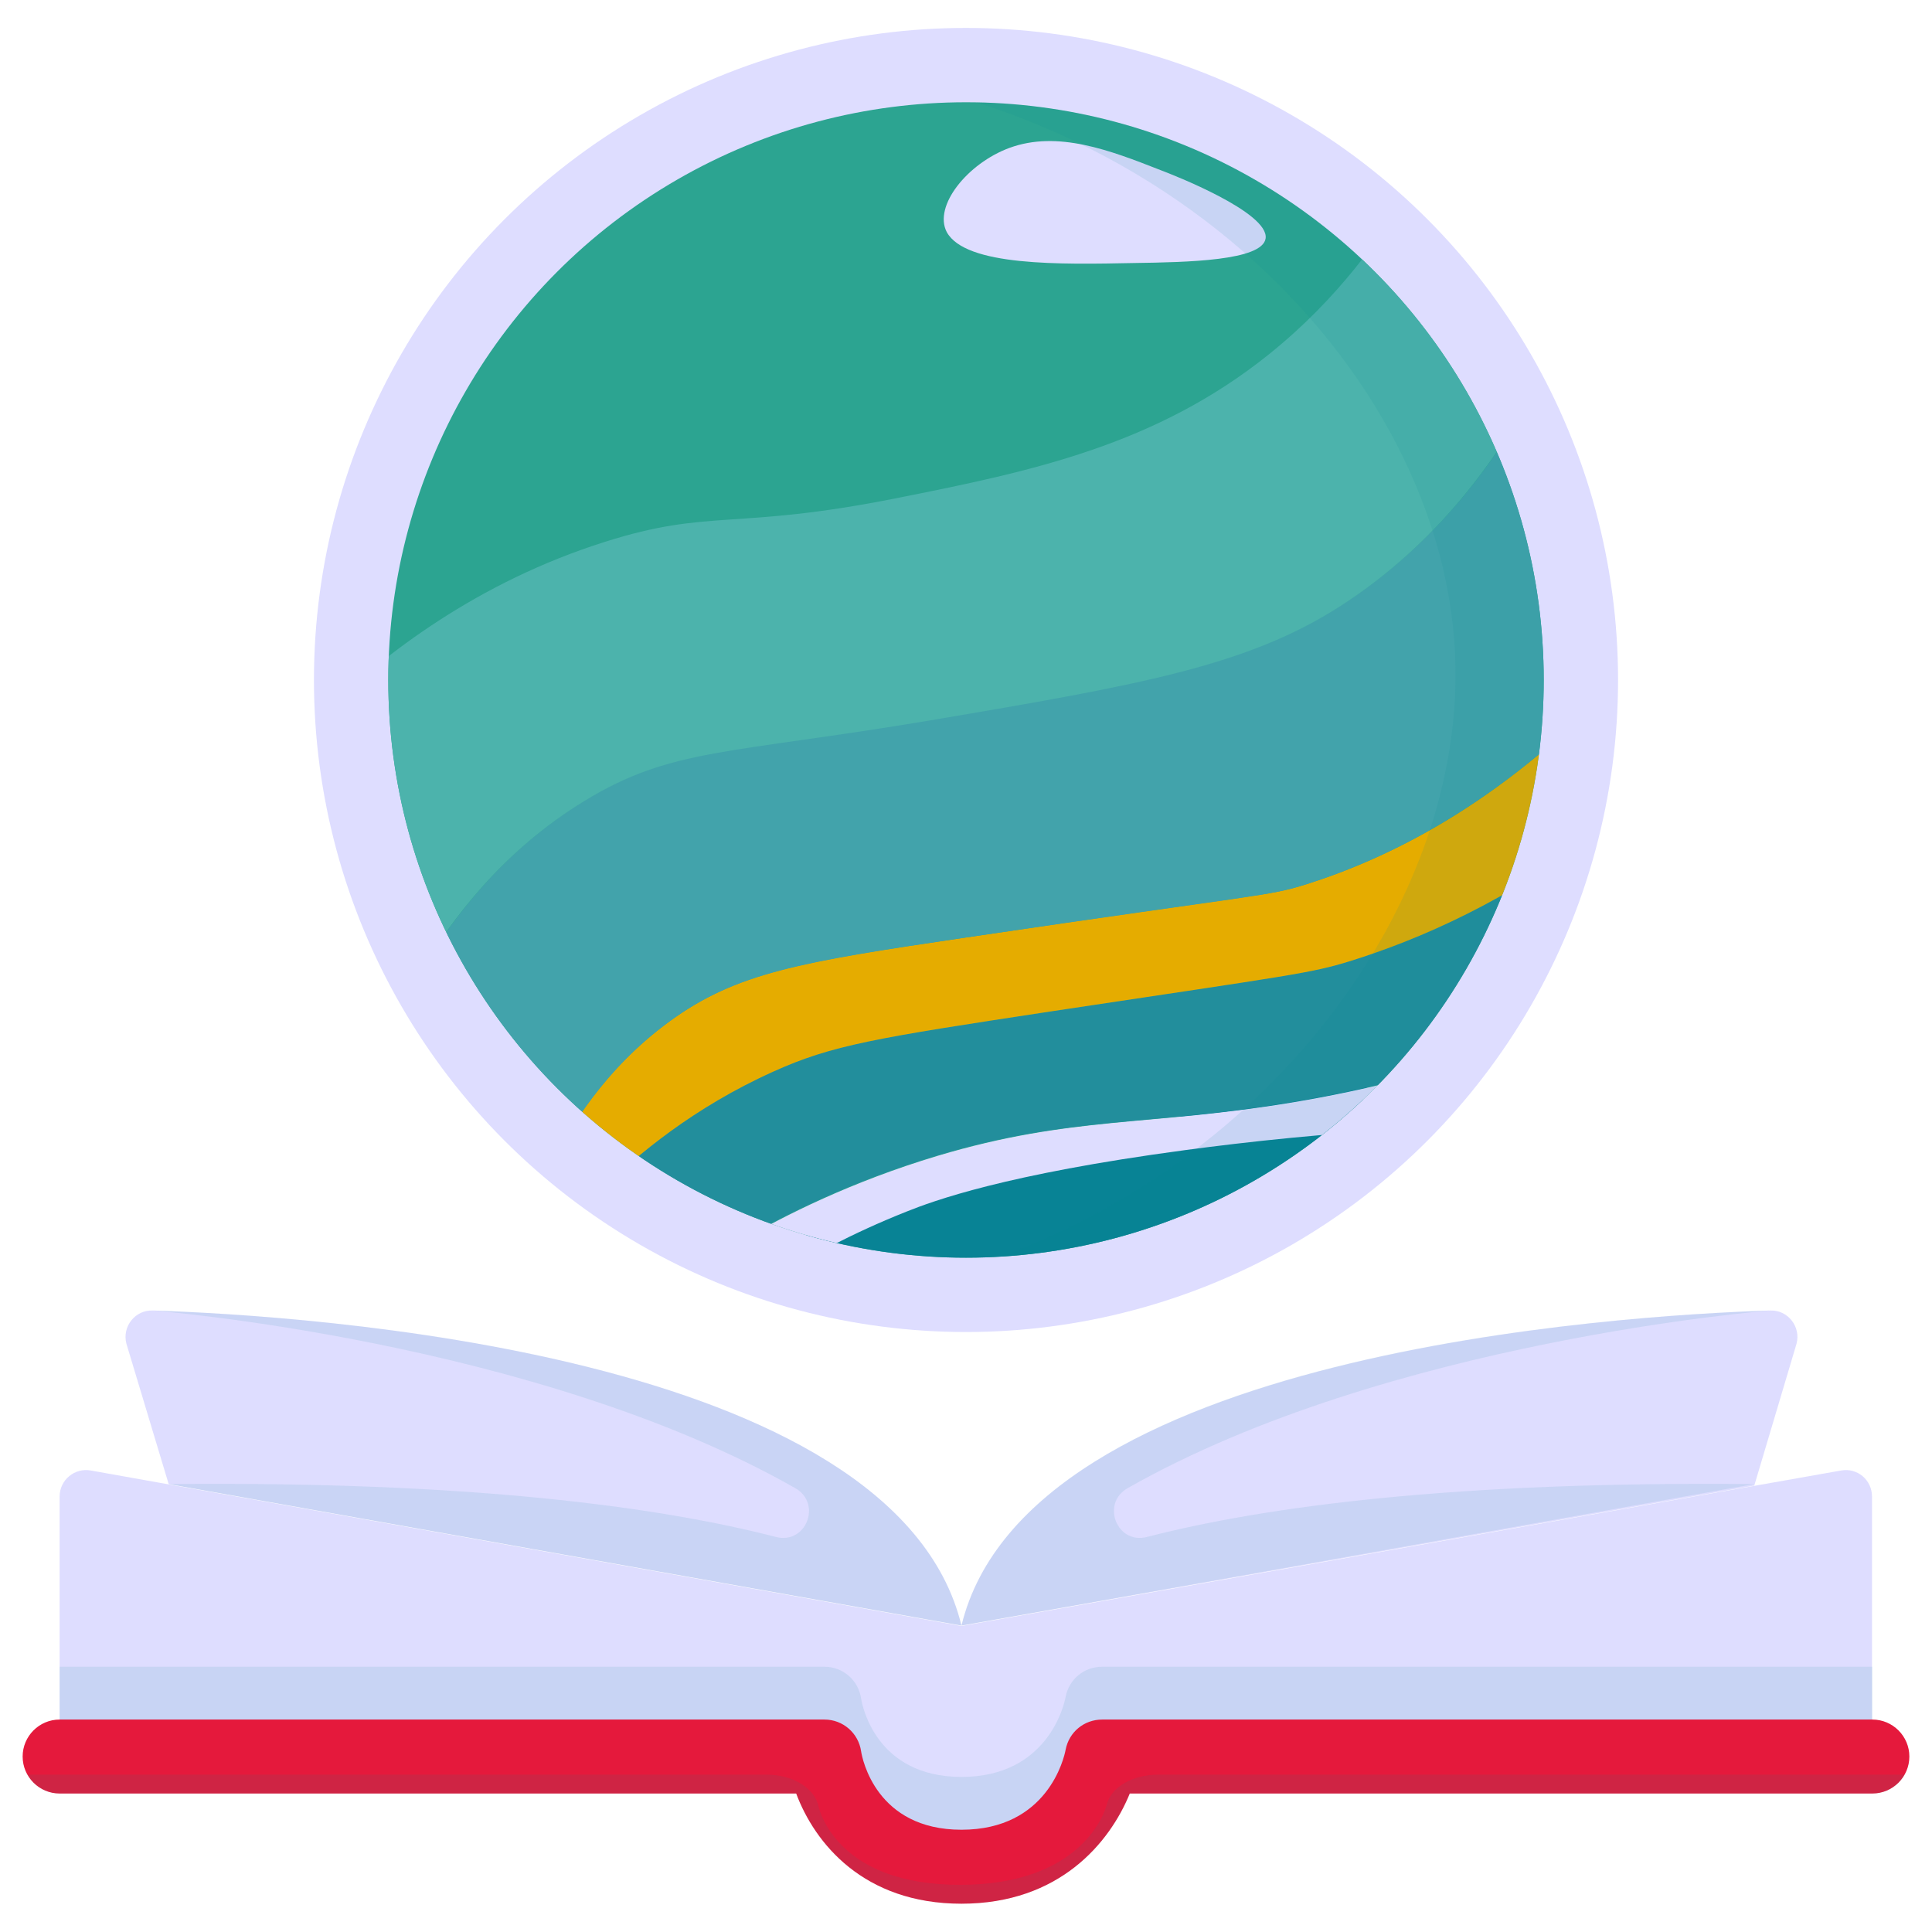 <?xml version="1.0" encoding="utf-8"?>
<svg version="1.1" id="Warstwa_1" xmlns="http://www.w3.org/2000/svg" xmlns:xlink="http://www.w3.org/1999/xlink" x="0px" y="0px"
	 viewBox="0 0 512 512" style="enable-background:new 0 0 512 512;" xml:space="preserve">
<style type="text/css">
	.st0{fill:#DEDDFF;}
	.st1{opacity:0.1;}
	.st2{fill:#088395;}
	.st3{opacity:0.1;fill:#088395;}
	.st4{fill:#E5193C;}
	.st5{fill:#2CA491;}
	.st6{clip-path:url(#SVGID_00000080177458570817555240000000019950791921450905_);fill:#088395;}
	.st7{clip-path:url(#SVGID_00000080177458570817555240000000019950791921450905_);fill:#DEDDFF;}
	.st8{clip-path:url(#SVGID_00000080177458570817555240000000019950791921450905_);fill:#228E9C;}
	.st9{clip-path:url(#SVGID_00000080177458570817555240000000019950791921450905_);fill:#E5AC00;}
	.st10{clip-path:url(#SVGID_00000080177458570817555240000000019950791921450905_);fill:#42A3AB;}
	.st11{clip-path:url(#SVGID_00000080177458570817555240000000019950791921450905_);fill:#4CB3AC;}
	.st12{opacity:0.1;clip-path:url(#SVGID_00000080177458570817555240000000019950791921450905_);fill:#088395;}
</style>
<g>
	<g id="ksiazka_00000163774920229176642610000017652401043403178673_">
		<g>
			<g>
				<path class="st0" d="M33.5,356.1l11.2,37.2l210.1,37.5c-17.6-72.5-174.1-82.2-214.3-83.5C35.8,347.1,32.3,351.6,33.5,356.1z"/>
				<path class="st0" d="M254.8,430.8l210.1-37.1l11.2-37.6c1.2-4.5-2.3-9-7-8.8C428.9,348.6,272.4,358.4,254.8,430.8z"/>
			</g>
			<g class="st1">
				<path class="st2" d="M44.7,393.3l210.1,37.5c-17.6-72.5-174.1-82.2-214.3-83.5c0,0,101.4,7.9,170.3,47.1
					c7.1,4.1,2.8,15-5.2,12.9C174.5,399.3,124.5,392.5,44.7,393.3z"/>
				<path class="st2" d="M464.9,393.3l-210.1,37.5c17.6-72.5,174.1-82.2,214.3-83.5c0,0-101.4,7.9-170.3,47.1
					c-7.1,4.1-2.8,15,5.2,12.9C335.1,399.3,385.1,392.5,464.9,393.3z"/>
			</g>
		</g>
		<g>
			<g>
				<path class="st0" d="M256.8,494.8c-32.1,0-38.3-29.2-38.3-29.2l-202.7-0.2v-68.8c0-4.4,4-7.7,8.3-6.9l230.7,41.2l233.1-41.2
					c4.3-0.8,8.2,2.5,8.2,6.9v68.8l-204.1,0.2C292.1,465.5,286,494.8,256.8,494.8"/>
			</g>
			<path class="st3" d="M496.2,441.7C496.2,441.7,496.2,441.7,496.2,441.7H292.1c-4.8,0-8.8,3.3-9.7,8c-0.4,2.2-4.8,21.2-27.6,21.2
				c-22.6,0-26.3-18.8-26.6-20.8c-0.7-4.8-4.8-8.4-9.7-8.4H15.8c0,0,0,0,0,0v19.7c0,0,0,0,0,0H211c0.5,1.4,1.1,2.8,1.8,4.2l5.7,0
				c0,0,2,9.4,9.6,17.5c6.8,4.5,15.5,7.5,26.8,7.5c13,0,22.9-4.1,30.1-9.8c5.6-7.5,7.2-15.3,7.2-15.3l5.3,0c0.7-1.4,1.4-2.8,1.9-4.2
				h196.8c0,0,0,0,0,0V441.7z"/>
		</g>
		<path id="podkladka_00000005982065619209915280000017401675241633208491_" class="st4" d="M496.2,455.7H292.1
			c-4.8,0-8.8,3.3-9.7,8c-0.4,2.2-4.8,21.2-27.6,21.2c-22.6,0-26.3-18.8-26.6-20.8c-0.7-4.8-4.8-8.4-9.7-8.4H15.8
			c-5.4,0-9.8,4.4-9.8,9.8c0,5.4,4.4,9.8,9.8,9.8H211c4.9,13.1,17.8,29.2,43.8,29.2c26,0,39.3-16.2,44.6-29.2h196.8
			c5.4,0,9.8-4.4,9.8-9.8C506,460.1,501.6,455.7,496.2,455.7z"/>
		<path class="st3" d="M306.9,470.3c-6.7,0-12.5,3.3-13.6,8c-0.6,2.2-6.8,21.2-38.9,21.2c-31.8,0-37-18.8-37.5-20.8
			c-1-4.8-6.8-8.4-13.7-8.4H7.3c1.7,3,4.9,5,8.6,5H211c4.9,13.1,17.8,29.2,43.8,29.2c26,0,39.3-16.2,44.6-29.2h196.8
			c3.7,0,6.9-2,8.6-5H306.9z"/>
	</g>
	<circle class="st0" cx="256" cy="180.2" r="172.8"/>
	<g id="sfera_00000002359337571546269430000011527774498979184813_">
		<circle class="st5" cx="256" cy="180.2" r="153.1"/>
		<g>
			<defs>
				<circle id="SVGID_1_" cx="256" cy="180.2" r="153.1"/>
			</defs>
			<clipPath id="SVGID_00000092421750828273983280000013703894995505226398_">
				<use xlink:href="#SVGID_1_"  style="overflow:visible;"/>
			</clipPath>
			<path style="clip-path:url(#SVGID_00000092421750828273983280000013703894995505226398_);fill:#088395;" d="M296.3,335.3
				c41.7-13.3,71.1-37.9,65.7-55.1l-151.1,48C216.3,345.4,254.6,348.5,296.3,335.3z"/>
			<path style="clip-path:url(#SVGID_00000092421750828273983280000013703894995505226398_);fill:#DEDDFF;" d="M377.7,298.9
				c-25.6,1.3-47.3,3.7-63.7,5.9c-47.8,6.4-66.8,13.5-73.8,16.3c-14.6,5.8-26,12.1-33.8,16.9l-9.5-9.5c10.9-6.3,28.6-15.3,51.6-22.2
				c35.5-10.6,55.9-7.8,94.3-14.2c18-3,44.4-8.9,76.1-21.3L377.7,298.9z"/>
			<path style="clip-path:url(#SVGID_00000092421750828273983280000013703894995505226398_);fill:#228E9C;" d="M418.8,270.7
				c-31.7,12.5-58.1,18.3-76.1,21.3c-38.3,6.5-58.8,3.6-94.3,14.2c-23,6.9-40.7,15.9-51.6,22.2l-37.3-13.3
				c9.3-9,24.3-21.6,45.3-31.1c15.7-7.1,27.1-8.9,73.8-16c64.7-9.8,68.7-10.1,79.1-13.3c18.2-5.6,41.8-15.8,67.6-35.6L418.8,270.7z"
				/>
			<path style="clip-path:url(#SVGID_00000092421750828273983280000013703894995505226398_);fill:#E5AC00;" d="M425.4,219.1
				c-25.7,19.8-49.4,29.9-67.6,35.6c-10.4,3.2-14.5,3.6-79.1,13.3c-46.7,7.1-58.1,8.9-73.8,16c-21.1,9.5-36.1,22.1-45.3,31.1
				l-14.2-5.3c5.3-10.8,14.9-26.6,32-39.1c17.8-13,34.6-15.8,78.2-22.2c79.3-11.8,80.2-10.9,90.7-14.2c20.8-6.6,50.4-20.4,81.8-53.4
				L425.4,219.1z"/>
			<path style="clip-path:url(#SVGID_00000092421750828273983280000013703894995505226398_);fill:#42A3AB;" d="M428.1,180.9
				c-31.4,32.9-61,46.8-81.8,53.4c-10.4,3.3-11.4,2.5-90.7,14.2c-43.7,6.5-60.5,9.3-78.2,22.2c-17.1,12.5-26.7,28.4-32,39.1
				l-33.8-52.5c8.2-13.7,21.7-32,43.6-45.3c22.9-14,37.9-12.3,91.6-21.3c55.5-9.4,83.8-14.4,108.5-30.2c26.8-17.2,42.3-40.5,50.7-56
				L428.1,180.9z"/>
			<path style="clip-path:url(#SVGID_00000092421750828273983280000013703894995505226398_);fill:#4CB3AC;" d="M372.9,51.1
				c-6.7,11.4-18.1,27.9-36.5,42.7c-30.1,24.2-63,31.1-98.7,38.2c-43.1,8.6-49.4,2.7-77.4,11.6c-33.9,10.7-58.4,29.8-73.8,44.5
				l24.9,69.4c8.2-13.7,21.7-32,43.6-45.3c22.9-14,37.9-12.3,91.6-21.3c55.5-9.4,83.8-14.4,108.5-30.2c26.8-17.2,42.3-40.5,50.7-56
				L372.9,51.1z"/>
			<path style="clip-path:url(#SVGID_00000092421750828273983280000013703894995505226398_);fill:#DEDDFF;" d="M267.5,39.2
				c12.8-4.7,26.6,0.6,40.1,5.9c3.2,1.2,28.8,11.2,27.8,18.1c-0.9,5.9-20.8,6.3-34.8,6.5c-19.5,0.4-44.7,0.9-49.7-8.2
				C247.3,54.6,256.4,43.3,267.5,39.2z"/>
			<path style="opacity:0.1;clip-path:url(#SVGID_00000092421750828273983280000013703894995505226398_);fill:#088395;" d="
				M168.2,343.8c125.1,15.8,221.6-81.8,217.4-170.7c-3.8-79.7-88.9-160.4-199.4-155.4c0,0,234.5-40.7,232.6,158.1
				S202.9,360.5,168.2,343.8z"/>
		</g>
	</g>
</g>
</svg>
